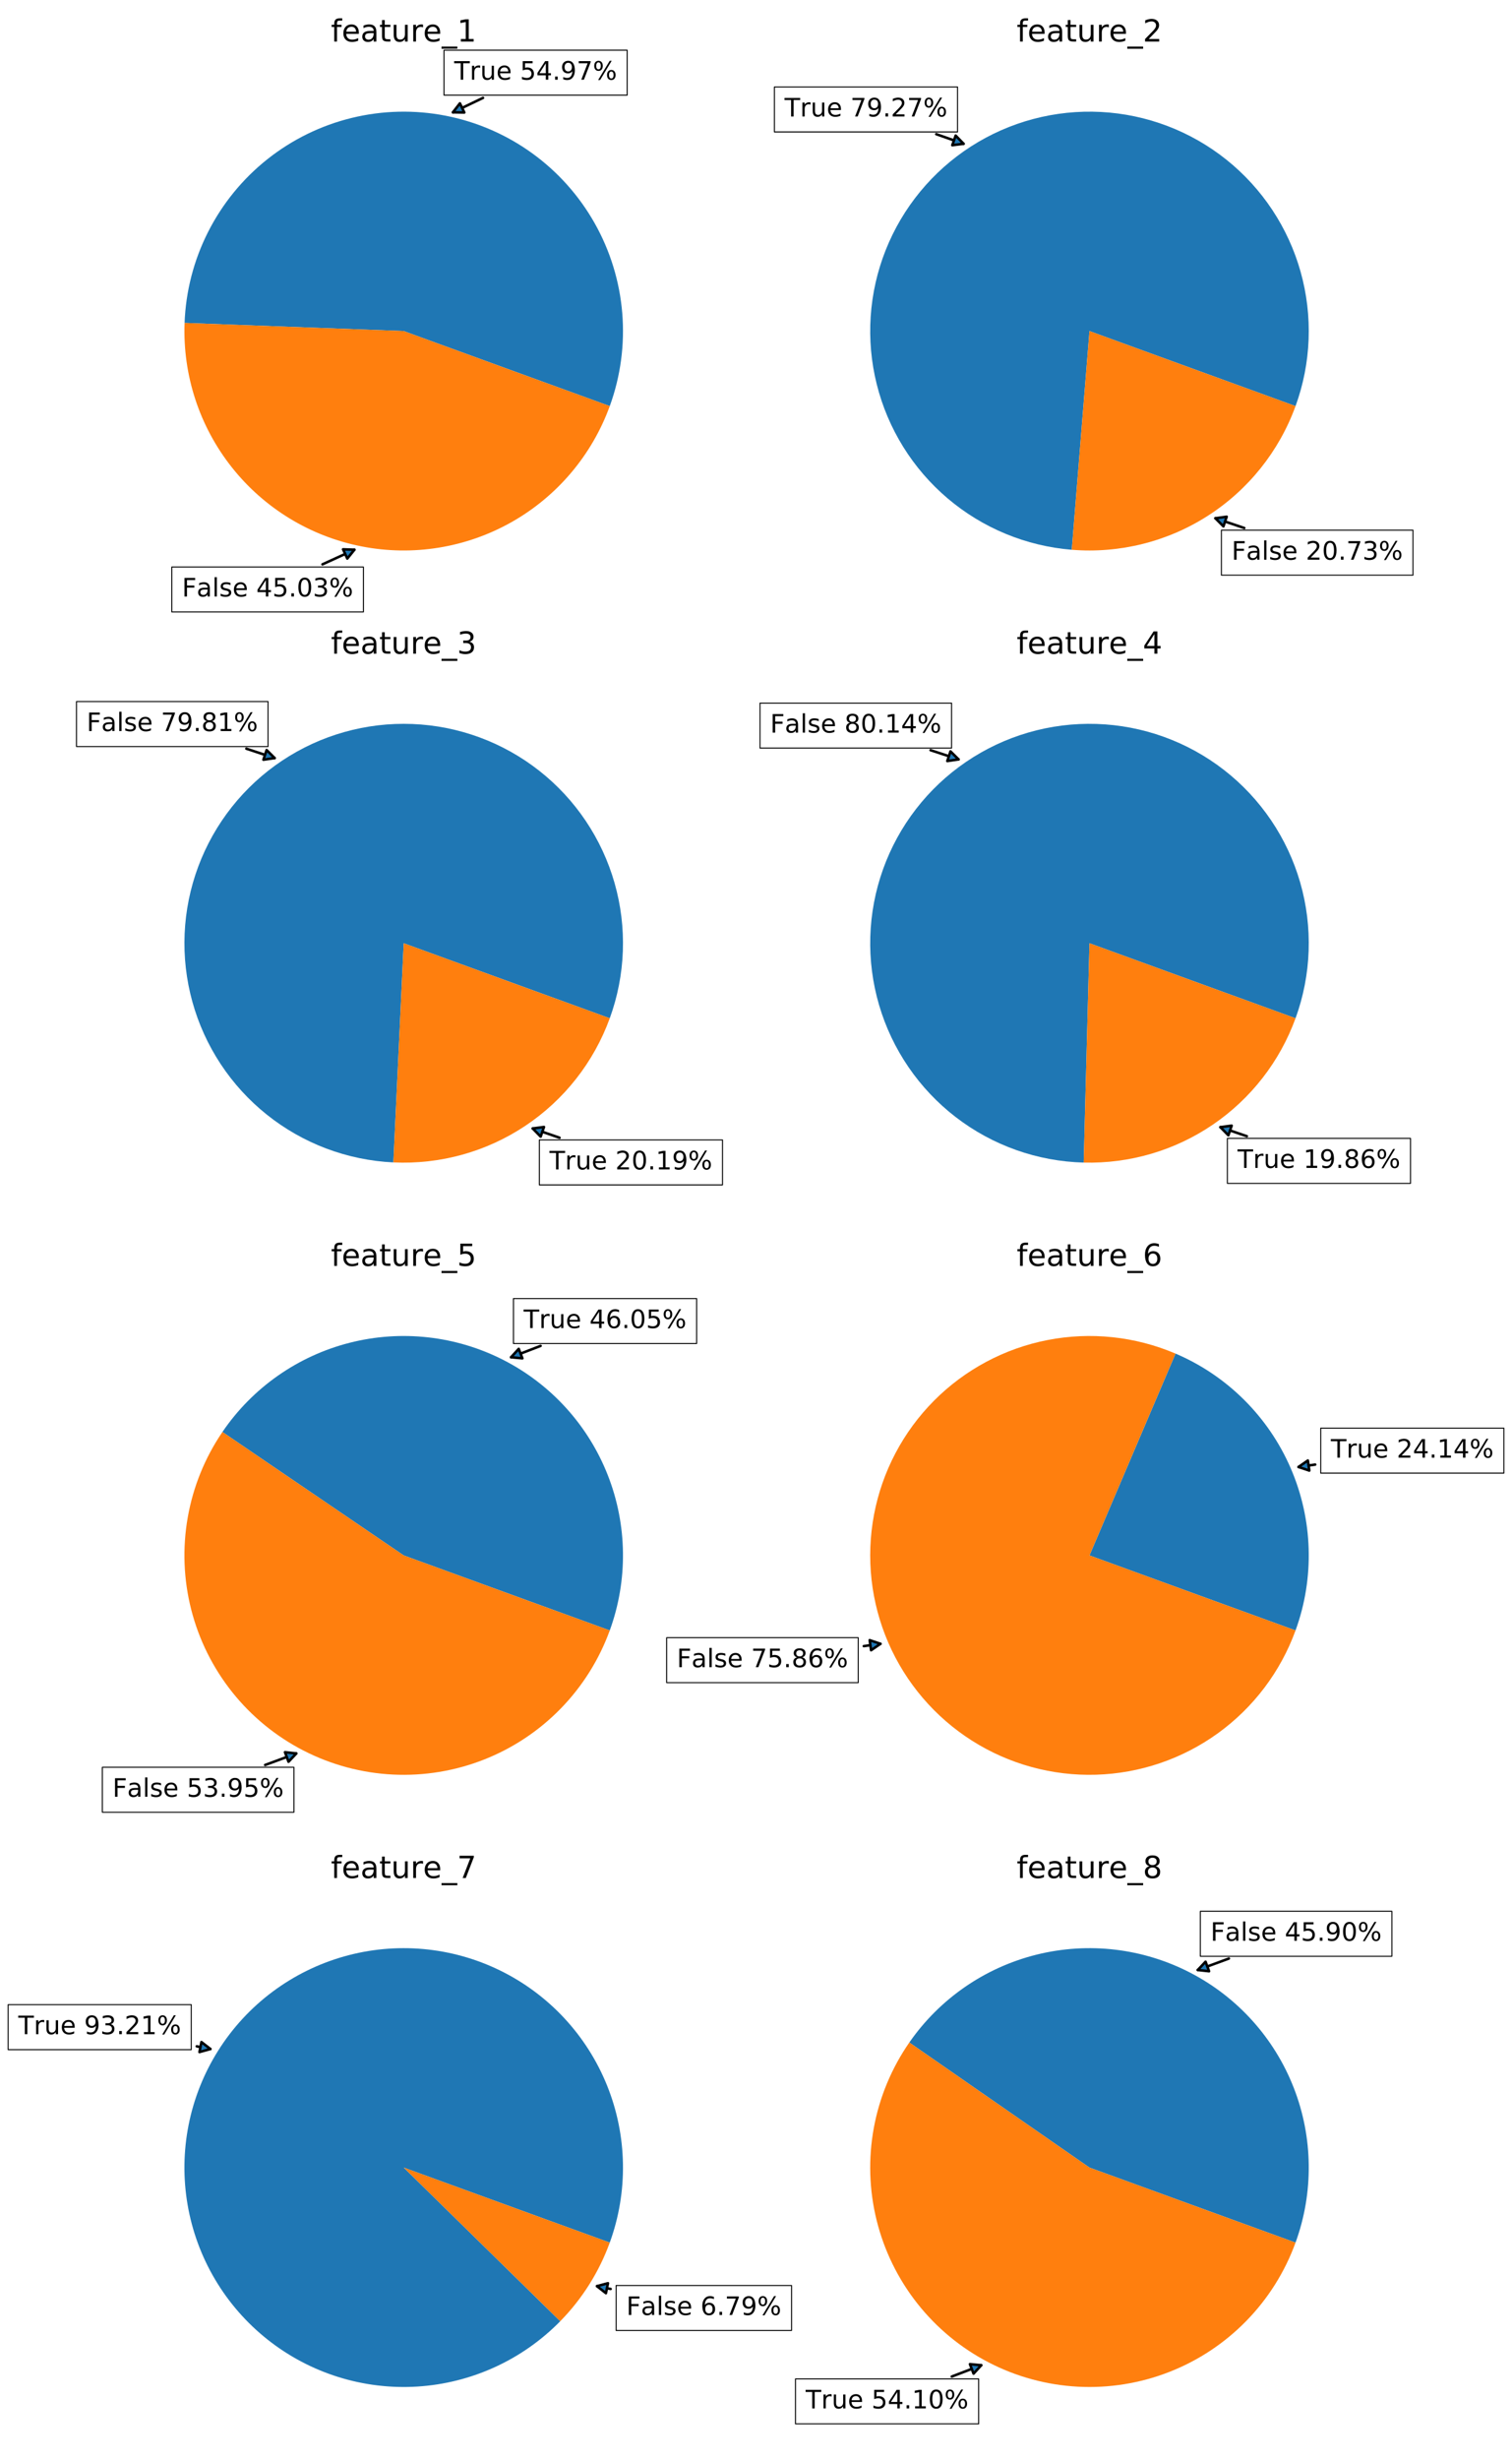 <?xml version="1.0" encoding="utf-8" standalone="no"?>
<!DOCTYPE svg PUBLIC "-//W3C//DTD SVG 1.1//EN"
  "http://www.w3.org/Graphics/SVG/1.1/DTD/svg11.dtd">
<!-- Created with matplotlib (https://matplotlib.org/) -->
<svg height="966.518pt" version="1.1" viewBox="0 0 594.374 966.518" width="594.374pt" xmlns="http://www.w3.org/2000/svg" xmlns:xlink="http://www.w3.org/1999/xlink">
 <defs>
  <style type="text/css">
*{stroke-linecap:butt;stroke-linejoin:round;white-space:pre;}
  </style>
 </defs>
 <g id="figure_1">
  <g id="patch_1">
   <path d="M 0 966.518 
L 594.374 966.518 
L 594.374 0 
L 0 0 
z
" style="fill:#ffffff;"/>
  </g>
  <g id="axes_1">
   <g id="patch_2">
    <path d="M 189.876 38.454 
Q 183.459 41.529 178.05 44.121 
" style="fill:none;stroke:#000000;stroke-linecap:round;"/>
    <path d="M 182.522 44.196 
L 178.05 44.121 
L 180.793 40.589 
L 182.522 44.196 
z
" style="fill:#1f77b4;stroke:#000000;stroke-linecap:round;"/>
   </g>
   <g id="text_1">
    <g id="patch_3">
     <path d="M 174.545 37.389 
L 246.54 37.389 
L 246.54 19.711 
L 174.545 19.711 
z
" style="fill:#ffffff;stroke:#000000;stroke-linejoin:miter;stroke-width:0.4;"/>
    </g>
    <!-- True 54.97% -->
    <defs>
     <path d="M -0.297 72.906 
L 61.375 72.906 
L 61.375 64.594 
L 35.5 64.594 
L 35.5 0 
L 25.594 0 
L 25.594 64.594 
L -0.297 64.594 
z
" id="DejaVuSans-84"/>
     <path d="M 41.109 46.297 
Q 39.594 47.172 37.812 47.578 
Q 36.031 48 33.891 48 
Q 26.266 48 22.188 43.047 
Q 18.109 38.094 18.109 28.812 
L 18.109 0 
L 9.078 0 
L 9.078 54.688 
L 18.109 54.688 
L 18.109 46.188 
Q 20.953 51.172 25.484 53.578 
Q 30.031 56 36.531 56 
Q 37.453 56 38.578 55.875 
Q 39.703 55.766 41.062 55.516 
z
" id="DejaVuSans-114"/>
     <path d="M 8.5 21.578 
L 8.5 54.688 
L 17.484 54.688 
L 17.484 21.922 
Q 17.484 14.156 20.5 10.266 
Q 23.531 6.391 29.594 6.391 
Q 36.859 6.391 41.078 11.031 
Q 45.312 15.672 45.312 23.688 
L 45.312 54.688 
L 54.297 54.688 
L 54.297 0 
L 45.312 0 
L 45.312 8.406 
Q 42.047 3.422 37.719 1 
Q 33.406 -1.422 27.688 -1.422 
Q 18.266 -1.422 13.375 4.438 
Q 8.5 10.297 8.5 21.578 
z
M 31.109 56 
z
" id="DejaVuSans-117"/>
     <path d="M 56.203 29.594 
L 56.203 25.203 
L 14.891 25.203 
Q 15.484 15.922 20.484 11.062 
Q 25.484 6.203 34.422 6.203 
Q 39.594 6.203 44.453 7.469 
Q 49.312 8.734 54.109 11.281 
L 54.109 2.781 
Q 49.266 0.734 44.188 -0.344 
Q 39.109 -1.422 33.891 -1.422 
Q 20.797 -1.422 13.156 6.188 
Q 5.516 13.812 5.516 26.812 
Q 5.516 40.234 12.766 48.109 
Q 20.016 56 32.328 56 
Q 43.359 56 49.781 48.891 
Q 56.203 41.797 56.203 29.594 
z
M 47.219 32.234 
Q 47.125 39.594 43.094 43.984 
Q 39.062 48.391 32.422 48.391 
Q 24.906 48.391 20.391 44.141 
Q 15.875 39.891 15.188 32.172 
z
" id="DejaVuSans-101"/>
     <path id="DejaVuSans-32"/>
     <path d="M 10.797 72.906 
L 49.516 72.906 
L 49.516 64.594 
L 19.828 64.594 
L 19.828 46.734 
Q 21.969 47.469 24.109 47.828 
Q 26.266 48.188 28.422 48.188 
Q 40.625 48.188 47.75 41.5 
Q 54.891 34.812 54.891 23.391 
Q 54.891 11.625 47.562 5.094 
Q 40.234 -1.422 26.906 -1.422 
Q 22.312 -1.422 17.547 -0.641 
Q 12.797 0.141 7.719 1.703 
L 7.719 11.625 
Q 12.109 9.234 16.797 8.062 
Q 21.484 6.891 26.703 6.891 
Q 35.156 6.891 40.078 11.328 
Q 45.016 15.766 45.016 23.391 
Q 45.016 31 40.078 35.438 
Q 35.156 39.891 26.703 39.891 
Q 22.75 39.891 18.812 39.016 
Q 14.891 38.141 10.797 36.281 
z
" id="DejaVuSans-53"/>
     <path d="M 37.797 64.312 
L 12.891 25.391 
L 37.797 25.391 
z
M 35.203 72.906 
L 47.609 72.906 
L 47.609 25.391 
L 58.016 25.391 
L 58.016 17.188 
L 47.609 17.188 
L 47.609 0 
L 37.797 0 
L 37.797 17.188 
L 4.891 17.188 
L 4.891 26.703 
z
" id="DejaVuSans-52"/>
     <path d="M 10.688 12.406 
L 21 12.406 
L 21 0 
L 10.688 0 
z
" id="DejaVuSans-46"/>
     <path d="M 10.984 1.516 
L 10.984 10.5 
Q 14.703 8.734 18.5 7.812 
Q 22.312 6.891 25.984 6.891 
Q 35.75 6.891 40.891 13.453 
Q 46.047 20.016 46.781 33.406 
Q 43.953 29.203 39.594 26.953 
Q 35.25 24.703 29.984 24.703 
Q 19.047 24.703 12.672 31.312 
Q 6.297 37.938 6.297 49.422 
Q 6.297 60.641 12.938 67.422 
Q 19.578 74.219 30.609 74.219 
Q 43.266 74.219 49.922 64.516 
Q 56.594 54.828 56.594 36.375 
Q 56.594 19.141 48.406 8.859 
Q 40.234 -1.422 26.422 -1.422 
Q 22.703 -1.422 18.891 -0.688 
Q 15.094 0.047 10.984 1.516 
z
M 30.609 32.422 
Q 37.25 32.422 41.125 36.953 
Q 45.016 41.5 45.016 49.422 
Q 45.016 57.281 41.125 61.844 
Q 37.25 66.406 30.609 66.406 
Q 23.969 66.406 20.094 61.844 
Q 16.219 57.281 16.219 49.422 
Q 16.219 41.5 20.094 36.953 
Q 23.969 32.422 30.609 32.422 
z
" id="DejaVuSans-57"/>
     <path d="M 8.203 72.906 
L 55.078 72.906 
L 55.078 68.703 
L 28.609 0 
L 18.312 0 
L 43.219 64.594 
L 8.203 64.594 
z
" id="DejaVuSans-55"/>
     <path d="M 72.703 32.078 
Q 68.453 32.078 66.031 28.469 
Q 63.625 24.859 63.625 18.406 
Q 63.625 12.062 66.031 8.422 
Q 68.453 4.781 72.703 4.781 
Q 76.859 4.781 79.266 8.422 
Q 81.688 12.062 81.688 18.406 
Q 81.688 24.812 79.266 28.438 
Q 76.859 32.078 72.703 32.078 
z
M 72.703 38.281 
Q 80.422 38.281 84.953 32.906 
Q 89.5 27.547 89.5 18.406 
Q 89.5 9.281 84.938 3.922 
Q 80.375 -1.422 72.703 -1.422 
Q 64.891 -1.422 60.344 3.922 
Q 55.812 9.281 55.812 18.406 
Q 55.812 27.594 60.375 32.938 
Q 64.938 38.281 72.703 38.281 
z
M 22.312 68.016 
Q 18.109 68.016 15.688 64.375 
Q 13.281 60.75 13.281 54.391 
Q 13.281 47.953 15.672 44.328 
Q 18.062 40.719 22.312 40.719 
Q 26.562 40.719 28.969 44.328 
Q 31.391 47.953 31.391 54.391 
Q 31.391 60.688 28.953 64.344 
Q 26.516 68.016 22.312 68.016 
z
M 66.406 74.219 
L 74.219 74.219 
L 28.609 -1.422 
L 20.797 -1.422 
z
M 22.312 74.219 
Q 30.031 74.219 34.609 68.875 
Q 39.203 63.531 39.203 54.391 
Q 39.203 45.172 34.641 39.844 
Q 30.078 34.516 22.312 34.516 
Q 14.547 34.516 10.031 39.859 
Q 5.516 45.219 5.516 54.391 
Q 5.516 63.484 10.047 68.844 
Q 14.594 74.219 22.312 74.219 
z
" id="DejaVuSans-37"/>
    </defs>
    <g transform="translate(178.545 31.309)scale(0.1 -0.1)">
     <use xlink:href="#DejaVuSans-84"/>
     <use x="60.865" xlink:href="#DejaVuSans-114"/>
     <use x="101.979" xlink:href="#DejaVuSans-117"/>
     <use x="165.357" xlink:href="#DejaVuSans-101"/>
     <use x="226.881" xlink:href="#DejaVuSans-32"/>
     <use x="258.668" xlink:href="#DejaVuSans-53"/>
     <use x="322.291" xlink:href="#DejaVuSans-52"/>
     <use x="385.914" xlink:href="#DejaVuSans-46"/>
     <use x="417.701" xlink:href="#DejaVuSans-57"/>
     <use x="481.324" xlink:href="#DejaVuSans-55"/>
     <use x="544.947" xlink:href="#DejaVuSans-37"/>
    </g>
   </g>
   <g id="patch_4">
    <path d="M 126.766 221.713 
Q 133.555 218.605 139.328 215.963 
" style="fill:none;stroke:#000000;stroke-linecap:round;"/>
    <path d="M 134.859 215.809 
L 139.328 215.963 
L 136.524 219.446 
L 134.859 215.809 
z
" style="fill:#1f77b4;stroke:#000000;stroke-linecap:round;"/>
   </g>
   <g id="text_2">
    <g id="patch_5">
     <path d="M 67.539 240.426 
L 142.853 240.426 
L 142.853 222.747 
L 67.539 222.747 
z
" style="fill:#ffffff;stroke:#000000;stroke-linejoin:miter;stroke-width:0.4;"/>
    </g>
    <!-- False 45.03% -->
    <defs>
     <path d="M 9.812 72.906 
L 51.703 72.906 
L 51.703 64.594 
L 19.672 64.594 
L 19.672 43.109 
L 48.578 43.109 
L 48.578 34.812 
L 19.672 34.812 
L 19.672 0 
L 9.812 0 
z
" id="DejaVuSans-70"/>
     <path d="M 34.281 27.484 
Q 23.391 27.484 19.188 25 
Q 14.984 22.516 14.984 16.5 
Q 14.984 11.719 18.141 8.906 
Q 21.297 6.109 26.703 6.109 
Q 34.188 6.109 38.703 11.406 
Q 43.219 16.703 43.219 25.484 
L 43.219 27.484 
z
M 52.203 31.203 
L 52.203 0 
L 43.219 0 
L 43.219 8.297 
Q 40.141 3.328 35.547 0.953 
Q 30.953 -1.422 24.312 -1.422 
Q 15.922 -1.422 10.953 3.297 
Q 6 8.016 6 15.922 
Q 6 25.141 12.172 29.828 
Q 18.359 34.516 30.609 34.516 
L 43.219 34.516 
L 43.219 35.406 
Q 43.219 41.609 39.141 45 
Q 35.062 48.391 27.688 48.391 
Q 23 48.391 18.547 47.266 
Q 14.109 46.141 10.016 43.891 
L 10.016 52.203 
Q 14.938 54.109 19.578 55.047 
Q 24.219 56 28.609 56 
Q 40.484 56 46.344 49.844 
Q 52.203 43.703 52.203 31.203 
z
" id="DejaVuSans-97"/>
     <path d="M 9.422 75.984 
L 18.406 75.984 
L 18.406 0 
L 9.422 0 
z
" id="DejaVuSans-108"/>
     <path d="M 44.281 53.078 
L 44.281 44.578 
Q 40.484 46.531 36.375 47.5 
Q 32.281 48.484 27.875 48.484 
Q 21.188 48.484 17.844 46.438 
Q 14.5 44.391 14.5 40.281 
Q 14.5 37.156 16.891 35.375 
Q 19.281 33.594 26.516 31.984 
L 29.594 31.297 
Q 39.156 29.25 43.188 25.516 
Q 47.219 21.781 47.219 15.094 
Q 47.219 7.469 41.188 3.016 
Q 35.156 -1.422 24.609 -1.422 
Q 20.219 -1.422 15.453 -0.562 
Q 10.688 0.297 5.422 2 
L 5.422 11.281 
Q 10.406 8.688 15.234 7.391 
Q 20.062 6.109 24.812 6.109 
Q 31.156 6.109 34.562 8.281 
Q 37.984 10.453 37.984 14.406 
Q 37.984 18.062 35.516 20.016 
Q 33.062 21.969 24.703 23.781 
L 21.578 24.516 
Q 13.234 26.266 9.516 29.906 
Q 5.812 33.547 5.812 39.891 
Q 5.812 47.609 11.281 51.797 
Q 16.75 56 26.812 56 
Q 31.781 56 36.172 55.266 
Q 40.578 54.547 44.281 53.078 
z
" id="DejaVuSans-115"/>
     <path d="M 31.781 66.406 
Q 24.172 66.406 20.328 58.906 
Q 16.5 51.422 16.5 36.375 
Q 16.5 21.391 20.328 13.891 
Q 24.172 6.391 31.781 6.391 
Q 39.453 6.391 43.281 13.891 
Q 47.125 21.391 47.125 36.375 
Q 47.125 51.422 43.281 58.906 
Q 39.453 66.406 31.781 66.406 
z
M 31.781 74.219 
Q 44.047 74.219 50.516 64.516 
Q 56.984 54.828 56.984 36.375 
Q 56.984 17.969 50.516 8.266 
Q 44.047 -1.422 31.781 -1.422 
Q 19.531 -1.422 13.062 8.266 
Q 6.594 17.969 6.594 36.375 
Q 6.594 54.828 13.062 64.516 
Q 19.531 74.219 31.781 74.219 
z
" id="DejaVuSans-48"/>
     <path d="M 40.578 39.312 
Q 47.656 37.797 51.625 33 
Q 55.609 28.219 55.609 21.188 
Q 55.609 10.406 48.188 4.484 
Q 40.766 -1.422 27.094 -1.422 
Q 22.516 -1.422 17.656 -0.516 
Q 12.797 0.391 7.625 2.203 
L 7.625 11.719 
Q 11.719 9.328 16.594 8.109 
Q 21.484 6.891 26.812 6.891 
Q 36.078 6.891 40.938 10.547 
Q 45.797 14.203 45.797 21.188 
Q 45.797 27.641 41.281 31.266 
Q 36.766 34.906 28.719 34.906 
L 20.219 34.906 
L 20.219 43.016 
L 29.109 43.016 
Q 36.375 43.016 40.234 45.922 
Q 44.094 48.828 44.094 54.297 
Q 44.094 59.906 40.109 62.906 
Q 36.141 65.922 28.719 65.922 
Q 24.656 65.922 20.016 65.031 
Q 15.375 64.156 9.812 62.312 
L 9.812 71.094 
Q 15.438 72.656 20.344 73.438 
Q 25.25 74.219 29.594 74.219 
Q 40.828 74.219 47.359 69.109 
Q 53.906 64.016 53.906 55.328 
Q 53.906 49.266 50.438 45.094 
Q 46.969 40.922 40.578 39.312 
z
" id="DejaVuSans-51"/>
    </defs>
    <g transform="translate(71.539 234.346)scale(0.1 -0.1)">
     <use xlink:href="#DejaVuSans-70"/>
     <use x="57.379" xlink:href="#DejaVuSans-97"/>
     <use x="118.658" xlink:href="#DejaVuSans-108"/>
     <use x="146.441" xlink:href="#DejaVuSans-115"/>
     <use x="198.541" xlink:href="#DejaVuSans-101"/>
     <use x="260.064" xlink:href="#DejaVuSans-32"/>
     <use x="291.852" xlink:href="#DejaVuSans-52"/>
     <use x="355.475" xlink:href="#DejaVuSans-53"/>
     <use x="419.098" xlink:href="#DejaVuSans-46"/>
     <use x="450.885" xlink:href="#DejaVuSans-48"/>
     <use x="514.508" xlink:href="#DejaVuSans-51"/>
     <use x="578.131" xlink:href="#DejaVuSans-37"/>
    </g>
   </g>
   <g id="patch_6">
    <path d="M 239.7 159.55 
C 243.959 147.849 245.632 135.363 244.604 122.953 
C 243.577 110.543 239.872 98.502 233.746 87.661 
C 227.62 76.82 219.217 67.434 209.117 60.151 
C 199.017 52.868 187.458 47.859 175.237 45.47 
C 163.016 43.08 150.421 43.368 138.322 46.311 
C 126.223 49.255 114.904 54.785 105.146 62.521 
C 95.389 70.257 87.422 80.017 81.797 91.126 
C 76.171 102.235 73.019 114.432 72.558 126.875 
L 158.699 130.068 
L 239.7 159.55 
z
" style="fill:#1f77b4;"/>
   </g>
   <g id="patch_7">
    <path d="M 72.558 126.875 
C 71.797 147.397 78.394 167.529 91.152 183.621 
C 103.909 199.712 122.007 210.727 142.16 214.667 
C 162.314 218.607 183.227 215.218 201.105 205.115 
C 218.984 195.013 232.677 178.847 239.7 159.55 
L 158.699 130.068 
L 72.558 126.875 
z
" style="fill:#ff7f0e;"/>
   </g>
   <g id="matplotlib.axis_1"/>
   <g id="matplotlib.axis_2"/>
   <g id="text_3">
    <!-- feature_1 -->
    <defs>
     <path d="M 37.109 75.984 
L 37.109 68.5 
L 28.516 68.5 
Q 23.688 68.5 21.797 66.547 
Q 19.922 64.594 19.922 59.516 
L 19.922 54.688 
L 34.719 54.688 
L 34.719 47.703 
L 19.922 47.703 
L 19.922 0 
L 10.891 0 
L 10.891 47.703 
L 2.297 47.703 
L 2.297 54.688 
L 10.891 54.688 
L 10.891 58.5 
Q 10.891 67.625 15.141 71.797 
Q 19.391 75.984 28.609 75.984 
z
" id="DejaVuSans-102"/>
     <path d="M 18.312 70.219 
L 18.312 54.688 
L 36.812 54.688 
L 36.812 47.703 
L 18.312 47.703 
L 18.312 18.016 
Q 18.312 11.328 20.141 9.422 
Q 21.969 7.516 27.594 7.516 
L 36.812 7.516 
L 36.812 0 
L 27.594 0 
Q 17.188 0 13.234 3.875 
Q 9.281 7.766 9.281 18.016 
L 9.281 47.703 
L 2.688 47.703 
L 2.688 54.688 
L 9.281 54.688 
L 9.281 70.219 
z
" id="DejaVuSans-116"/>
     <path d="M 50.984 -16.609 
L 50.984 -23.578 
L -0.984 -23.578 
L -0.984 -16.609 
z
" id="DejaVuSans-95"/>
     <path d="M 12.406 8.297 
L 28.516 8.297 
L 28.516 63.922 
L 10.984 60.406 
L 10.984 69.391 
L 28.422 72.906 
L 38.281 72.906 
L 38.281 8.297 
L 54.391 8.297 
L 54.391 0 
L 12.406 0 
z
" id="DejaVuSans-49"/>
    </defs>
    <g transform="translate(130.089 16.318)scale(0.12 -0.12)">
     <use xlink:href="#DejaVuSans-102"/>
     <use x="35.205" xlink:href="#DejaVuSans-101"/>
     <use x="96.729" xlink:href="#DejaVuSans-97"/>
     <use x="158.008" xlink:href="#DejaVuSans-116"/>
     <use x="197.217" xlink:href="#DejaVuSans-117"/>
     <use x="260.596" xlink:href="#DejaVuSans-114"/>
     <use x="301.678" xlink:href="#DejaVuSans-101"/>
     <use x="363.201" xlink:href="#DejaVuSans-95"/>
     <use x="413.201" xlink:href="#DejaVuSans-49"/>
    </g>
   </g>
  </g>
  <g id="axes_2">
   <g id="patch_8">
    <path d="M 368.048 52.71 
Q 373.946 54.782 378.789 56.484 
" style="fill:none;stroke:#000000;stroke-linecap:round;"/>
    <path d="M 375.678 53.271 
L 378.789 56.484 
L 374.352 57.045 
L 375.678 53.271 
z
" style="fill:#1f77b4;stroke:#000000;stroke-linecap:round;"/>
   </g>
   <g id="text_4">
    <g id="patch_9">
     <path d="M 304.427 51.846 
L 376.422 51.846 
L 376.422 34.168 
L 304.427 34.168 
z
" style="fill:#ffffff;stroke:#000000;stroke-linejoin:miter;stroke-width:0.4;"/>
    </g>
    <!-- True 79.27% -->
    <defs>
     <path d="M 19.188 8.297 
L 53.609 8.297 
L 53.609 0 
L 7.328 0 
L 7.328 8.297 
Q 12.938 14.109 22.625 23.891 
Q 32.328 33.688 34.812 36.531 
Q 39.547 41.844 41.422 45.531 
Q 43.312 49.219 43.312 52.781 
Q 43.312 58.594 39.234 62.25 
Q 35.156 65.922 28.609 65.922 
Q 23.969 65.922 18.812 64.312 
Q 13.672 62.703 7.812 59.422 
L 7.812 69.391 
Q 13.766 71.781 18.938 73 
Q 24.125 74.219 28.422 74.219 
Q 39.75 74.219 46.484 68.547 
Q 53.219 62.891 53.219 53.422 
Q 53.219 48.922 51.531 44.891 
Q 49.859 40.875 45.406 35.406 
Q 44.188 33.984 37.641 27.219 
Q 31.109 20.453 19.188 8.297 
z
" id="DejaVuSans-50"/>
    </defs>
    <g transform="translate(308.427 45.766)scale(0.1 -0.1)">
     <use xlink:href="#DejaVuSans-84"/>
     <use x="60.865" xlink:href="#DejaVuSans-114"/>
     <use x="101.979" xlink:href="#DejaVuSans-117"/>
     <use x="165.357" xlink:href="#DejaVuSans-101"/>
     <use x="226.881" xlink:href="#DejaVuSans-32"/>
     <use x="258.668" xlink:href="#DejaVuSans-55"/>
     <use x="322.291" xlink:href="#DejaVuSans-57"/>
     <use x="385.914" xlink:href="#DejaVuSans-46"/>
     <use x="417.701" xlink:href="#DejaVuSans-50"/>
     <use x="481.324" xlink:href="#DejaVuSans-55"/>
     <use x="544.947" xlink:href="#DejaVuSans-37"/>
    </g>
   </g>
   <g id="patch_10">
    <path d="M 489.134 207.45 
Q 482.93 205.355 477.785 203.617 
" style="fill:none;stroke:#000000;stroke-linecap:round;"/>
    <path d="M 480.935 206.792 
L 477.785 203.617 
L 482.215 203.002 
L 480.935 206.792 
z
" style="fill:#1f77b4;stroke:#000000;stroke-linecap:round;"/>
   </g>
   <g id="text_5">
    <g id="patch_11">
     <path d="M 480.139 225.968 
L 555.453 225.968 
L 555.453 208.29 
L 480.139 208.29 
z
" style="fill:#ffffff;stroke:#000000;stroke-linejoin:miter;stroke-width:0.4;"/>
    </g>
    <!-- False 20.73% -->
    <g transform="translate(484.139 219.889)scale(0.1 -0.1)">
     <use xlink:href="#DejaVuSans-70"/>
     <use x="57.379" xlink:href="#DejaVuSans-97"/>
     <use x="118.658" xlink:href="#DejaVuSans-108"/>
     <use x="146.441" xlink:href="#DejaVuSans-115"/>
     <use x="198.541" xlink:href="#DejaVuSans-101"/>
     <use x="260.064" xlink:href="#DejaVuSans-32"/>
     <use x="291.852" xlink:href="#DejaVuSans-50"/>
     <use x="355.475" xlink:href="#DejaVuSans-48"/>
     <use x="419.098" xlink:href="#DejaVuSans-46"/>
     <use x="450.885" xlink:href="#DejaVuSans-55"/>
     <use x="514.508" xlink:href="#DejaVuSans-51"/>
     <use x="578.131" xlink:href="#DejaVuSans-37"/>
    </g>
   </g>
   <g id="patch_12">
    <path d="M 509.282 159.55 
C 512.347 151.128 514.08 142.28 514.419 133.324 
C 514.757 124.368 513.697 115.414 511.276 106.784 
C 508.855 98.155 505.103 89.956 500.156 82.483 
C 495.208 75.01 489.126 68.354 482.127 62.755 
C 475.128 57.157 467.299 52.684 458.922 49.498 
C 450.545 46.312 441.722 44.452 432.772 43.985 
C 423.822 43.518 414.853 44.45 406.19 46.747 
C 397.527 49.043 389.275 52.677 381.732 57.517 
C 374.188 62.357 367.446 68.344 361.747 75.261 
C 356.049 82.179 351.464 89.943 348.158 98.273 
C 344.853 106.604 342.866 115.399 342.271 124.342 
C 341.675 133.284 342.478 142.265 344.651 150.96 
C 346.823 159.656 350.338 167.959 355.069 175.571 
C 359.8 183.183 365.689 190.011 372.524 195.808 
C 379.359 201.605 387.057 206.301 395.339 209.726 
C 403.621 213.151 412.387 215.263 421.32 215.987 
L 428.28 130.068 
L 509.282 159.55 
z
" style="fill:#1f77b4;"/>
   </g>
   <g id="patch_13">
    <path d="M 421.32 215.987 
C 440.136 217.511 458.941 212.813 474.829 202.619 
C 490.717 192.425 502.826 177.289 509.282 159.55 
L 428.28 130.068 
L 421.32 215.987 
z
" style="fill:#ff7f0e;"/>
   </g>
   <g id="matplotlib.axis_3"/>
   <g id="matplotlib.axis_4"/>
   <g id="text_6">
    <!-- feature_2 -->
    <g transform="translate(399.671 16.318)scale(0.12 -0.12)">
     <use xlink:href="#DejaVuSans-102"/>
     <use x="35.205" xlink:href="#DejaVuSans-101"/>
     <use x="96.729" xlink:href="#DejaVuSans-97"/>
     <use x="158.008" xlink:href="#DejaVuSans-116"/>
     <use x="197.217" xlink:href="#DejaVuSans-117"/>
     <use x="260.596" xlink:href="#DejaVuSans-114"/>
     <use x="301.678" xlink:href="#DejaVuSans-101"/>
     <use x="363.201" xlink:href="#DejaVuSans-95"/>
     <use x="413.201" xlink:href="#DejaVuSans-50"/>
    </g>
   </g>
  </g>
  <g id="axes_3">
   <g id="patch_14">
    <path d="M 96.839 294.132 
Q 102.938 296.157 107.976 297.83 
" style="fill:none;stroke:#000000;stroke-linecap:round;"/>
    <path d="M 104.81 294.672 
L 107.976 297.83 
L 103.549 298.468 
L 104.81 294.672 
z
" style="fill:#1f77b4;stroke:#000000;stroke-linecap:round;"/>
   </g>
   <g id="text_7">
    <g id="patch_15">
     <path d="M 30.066 293.3 
L 105.38 293.3 
L 105.38 275.622 
L 30.066 275.622 
z
" style="fill:#ffffff;stroke:#000000;stroke-linejoin:miter;stroke-width:0.4;"/>
    </g>
    <!-- False 79.81% -->
    <defs>
     <path d="M 31.781 34.625 
Q 24.75 34.625 20.719 30.859 
Q 16.703 27.094 16.703 20.516 
Q 16.703 13.922 20.719 10.156 
Q 24.75 6.391 31.781 6.391 
Q 38.812 6.391 42.859 10.172 
Q 46.922 13.969 46.922 20.516 
Q 46.922 27.094 42.891 30.859 
Q 38.875 34.625 31.781 34.625 
z
M 21.922 38.812 
Q 15.578 40.375 12.031 44.719 
Q 8.5 49.078 8.5 55.328 
Q 8.5 64.062 14.719 69.141 
Q 20.953 74.219 31.781 74.219 
Q 42.672 74.219 48.875 69.141 
Q 55.078 64.062 55.078 55.328 
Q 55.078 49.078 51.531 44.719 
Q 48 40.375 41.703 38.812 
Q 48.828 37.156 52.797 32.312 
Q 56.781 27.484 56.781 20.516 
Q 56.781 9.906 50.312 4.234 
Q 43.844 -1.422 31.781 -1.422 
Q 19.734 -1.422 13.25 4.234 
Q 6.781 9.906 6.781 20.516 
Q 6.781 27.484 10.781 32.312 
Q 14.797 37.156 21.922 38.812 
z
M 18.312 54.391 
Q 18.312 48.734 21.844 45.562 
Q 25.391 42.391 31.781 42.391 
Q 38.141 42.391 41.719 45.562 
Q 45.312 48.734 45.312 54.391 
Q 45.312 60.062 41.719 63.234 
Q 38.141 66.406 31.781 66.406 
Q 25.391 66.406 21.844 63.234 
Q 18.312 60.062 18.312 54.391 
z
" id="DejaVuSans-56"/>
    </defs>
    <g transform="translate(34.066 287.221)scale(0.1 -0.1)">
     <use xlink:href="#DejaVuSans-70"/>
     <use x="57.379" xlink:href="#DejaVuSans-97"/>
     <use x="118.658" xlink:href="#DejaVuSans-108"/>
     <use x="146.441" xlink:href="#DejaVuSans-115"/>
     <use x="198.541" xlink:href="#DejaVuSans-101"/>
     <use x="260.064" xlink:href="#DejaVuSans-32"/>
     <use x="291.852" xlink:href="#DejaVuSans-55"/>
     <use x="355.475" xlink:href="#DejaVuSans-57"/>
     <use x="419.098" xlink:href="#DejaVuSans-46"/>
     <use x="450.885" xlink:href="#DejaVuSans-56"/>
     <use x="514.508" xlink:href="#DejaVuSans-49"/>
     <use x="578.131" xlink:href="#DejaVuSans-37"/>
    </g>
   </g>
   <g id="patch_16">
    <path d="M 219.957 446.984 
Q 214.154 444.98 209.409 443.341 
" style="fill:none;stroke:#000000;stroke-linecap:round;"/>
    <path d="M 212.537 446.537 
L 209.409 443.341 
L 213.842 442.756 
L 212.537 446.537 
z
" style="fill:#1f77b4;stroke:#000000;stroke-linecap:round;"/>
   </g>
   <g id="text_8">
    <g id="patch_17">
     <path d="M 212.018 465.514 
L 284.013 465.514 
L 284.013 447.836 
L 212.018 447.836 
z
" style="fill:#ffffff;stroke:#000000;stroke-linejoin:miter;stroke-width:0.4;"/>
    </g>
    <!-- True 20.19% -->
    <g transform="translate(216.018 459.434)scale(0.1 -0.1)">
     <use xlink:href="#DejaVuSans-84"/>
     <use x="60.865" xlink:href="#DejaVuSans-114"/>
     <use x="101.979" xlink:href="#DejaVuSans-117"/>
     <use x="165.357" xlink:href="#DejaVuSans-101"/>
     <use x="226.881" xlink:href="#DejaVuSans-32"/>
     <use x="258.668" xlink:href="#DejaVuSans-50"/>
     <use x="322.291" xlink:href="#DejaVuSans-48"/>
     <use x="385.914" xlink:href="#DejaVuSans-46"/>
     <use x="417.701" xlink:href="#DejaVuSans-49"/>
     <use x="481.324" xlink:href="#DejaVuSans-57"/>
     <use x="544.947" xlink:href="#DejaVuSans-37"/>
    </g>
   </g>
   <g id="patch_18">
    <path d="M 239.7 400.05 
C 242.786 391.571 244.522 382.66 244.844 373.642 
C 245.166 364.625 244.069 355.612 241.596 346.935 
C 239.122 338.257 235.3 330.021 230.272 322.529 
C 225.243 315.037 219.069 308.381 211.975 302.804 
C 204.882 297.227 196.957 292.798 188.489 289.68 
C 180.022 286.561 171.117 284.791 162.101 284.435 
C 153.085 284.079 144.068 285.141 135.381 287.582 
C 126.694 290.023 118.444 293.812 110.933 298.812 
C 103.422 303.813 96.742 309.961 91.138 317.033 
C 85.534 324.106 81.075 332.014 77.924 340.469 
C 74.773 348.925 72.97 357.823 72.579 366.838 
C 72.189 375.852 73.216 384.873 75.624 393.569 
C 78.032 402.265 81.79 410.53 86.761 418.06 
C 91.733 425.59 97.856 432.294 104.907 437.924 
C 111.958 443.555 119.849 448.044 128.292 451.227 
C 136.736 454.41 145.627 456.248 154.64 456.673 
L 158.699 370.568 
L 239.7 400.05 
z
" style="fill:#1f77b4;"/>
   </g>
   <g id="patch_19">
    <path d="M 154.64 456.673 
C 173 457.538 191.164 452.509 206.464 442.324 
C 221.765 432.139 233.414 417.322 239.7 400.05 
L 158.699 370.568 
L 154.64 456.673 
z
" style="fill:#ff7f0e;"/>
   </g>
   <g id="matplotlib.axis_5"/>
   <g id="matplotlib.axis_6"/>
   <g id="text_9">
    <!-- feature_3 -->
    <g transform="translate(130.089 256.818)scale(0.12 -0.12)">
     <use xlink:href="#DejaVuSans-102"/>
     <use x="35.205" xlink:href="#DejaVuSans-101"/>
     <use x="96.729" xlink:href="#DejaVuSans-97"/>
     <use x="158.008" xlink:href="#DejaVuSans-116"/>
     <use x="197.217" xlink:href="#DejaVuSans-117"/>
     <use x="260.596" xlink:href="#DejaVuSans-114"/>
     <use x="301.678" xlink:href="#DejaVuSans-101"/>
     <use x="363.201" xlink:href="#DejaVuSans-95"/>
     <use x="413.201" xlink:href="#DejaVuSans-51"/>
    </g>
   </g>
  </g>
  <g id="axes_4">
   <g id="patch_20">
    <path d="M 365.814 294.724 
Q 371.844 296.706 376.812 298.339 
" style="fill:none;stroke:#000000;stroke-linecap:round;"/>
    <path d="M 373.637 295.19 
L 376.812 298.339 
L 372.388 298.99 
L 373.637 295.19 
z
" style="fill:#1f77b4;stroke:#000000;stroke-linecap:round;"/>
   </g>
   <g id="text_10">
    <g id="patch_21">
     <path d="M 298.757 293.9 
L 374.071 293.9 
L 374.071 276.222 
L 298.757 276.222 
z
" style="fill:#ffffff;stroke:#000000;stroke-linejoin:miter;stroke-width:0.4;"/>
    </g>
    <!-- False 80.14% -->
    <g transform="translate(302.757 287.82)scale(0.1 -0.1)">
     <use xlink:href="#DejaVuSans-70"/>
     <use x="57.379" xlink:href="#DejaVuSans-97"/>
     <use x="118.658" xlink:href="#DejaVuSans-108"/>
     <use x="146.441" xlink:href="#DejaVuSans-115"/>
     <use x="198.541" xlink:href="#DejaVuSans-101"/>
     <use x="260.064" xlink:href="#DejaVuSans-32"/>
     <use x="291.852" xlink:href="#DejaVuSans-56"/>
     <use x="355.475" xlink:href="#DejaVuSans-48"/>
     <use x="419.098" xlink:href="#DejaVuSans-46"/>
     <use x="450.885" xlink:href="#DejaVuSans-49"/>
     <use x="514.508" xlink:href="#DejaVuSans-52"/>
     <use x="578.131" xlink:href="#DejaVuSans-37"/>
    </g>
   </g>
   <g id="patch_22">
    <path d="M 490.146 446.389 
Q 484.414 444.43 479.741 442.833 
" style="fill:none;stroke:#000000;stroke-linecap:round;"/>
    <path d="M 482.879 446.019 
L 479.741 442.833 
L 484.173 442.234 
L 482.879 446.019 
z
" style="fill:#1f77b4;stroke:#000000;stroke-linecap:round;"/>
   </g>
   <g id="text_11">
    <g id="patch_23">
     <path d="M 482.49 464.914 
L 554.485 464.914 
L 554.485 447.236 
L 482.49 447.236 
z
" style="fill:#ffffff;stroke:#000000;stroke-linejoin:miter;stroke-width:0.4;"/>
    </g>
    <!-- True 19.86% -->
    <defs>
     <path d="M 33.016 40.375 
Q 26.375 40.375 22.484 35.828 
Q 18.609 31.297 18.609 23.391 
Q 18.609 15.531 22.484 10.953 
Q 26.375 6.391 33.016 6.391 
Q 39.656 6.391 43.531 10.953 
Q 47.406 15.531 47.406 23.391 
Q 47.406 31.297 43.531 35.828 
Q 39.656 40.375 33.016 40.375 
z
M 52.594 71.297 
L 52.594 62.312 
Q 48.875 64.062 45.094 64.984 
Q 41.312 65.922 37.594 65.922 
Q 27.828 65.922 22.672 59.328 
Q 17.531 52.734 16.797 39.406 
Q 19.672 43.656 24.016 45.922 
Q 28.375 48.188 33.594 48.188 
Q 44.578 48.188 50.953 41.516 
Q 57.328 34.859 57.328 23.391 
Q 57.328 12.156 50.688 5.359 
Q 44.047 -1.422 33.016 -1.422 
Q 20.359 -1.422 13.672 8.266 
Q 6.984 17.969 6.984 36.375 
Q 6.984 53.656 15.188 63.938 
Q 23.391 74.219 37.203 74.219 
Q 40.922 74.219 44.703 73.484 
Q 48.484 72.75 52.594 71.297 
z
" id="DejaVuSans-54"/>
    </defs>
    <g transform="translate(486.49 458.835)scale(0.1 -0.1)">
     <use xlink:href="#DejaVuSans-84"/>
     <use x="60.865" xlink:href="#DejaVuSans-114"/>
     <use x="101.979" xlink:href="#DejaVuSans-117"/>
     <use x="165.357" xlink:href="#DejaVuSans-101"/>
     <use x="226.881" xlink:href="#DejaVuSans-32"/>
     <use x="258.668" xlink:href="#DejaVuSans-49"/>
     <use x="322.291" xlink:href="#DejaVuSans-57"/>
     <use x="385.914" xlink:href="#DejaVuSans-46"/>
     <use x="417.701" xlink:href="#DejaVuSans-56"/>
     <use x="481.324" xlink:href="#DejaVuSans-54"/>
     <use x="544.947" xlink:href="#DejaVuSans-37"/>
    </g>
   </g>
   <g id="patch_24">
    <path d="M 509.282 400.05 
C 512.381 391.536 514.118 382.586 514.43 373.53 
C 514.741 364.475 513.623 355.427 511.116 346.72 
C 508.609 338.012 504.745 329.755 499.666 322.251 
C 494.587 314.747 488.357 308.091 481.205 302.528 
C 474.053 296.965 466.068 292.564 457.546 289.488 
C 449.023 286.412 440.068 284.699 431.012 284.411 
C 421.956 284.124 412.911 285.267 404.21 287.797 
C 395.51 290.327 387.263 294.213 379.773 299.312 
C 372.283 304.411 365.643 310.659 360.099 317.826 
C 354.555 324.993 350.176 332.989 347.122 341.52 
C 344.069 350.051 342.38 359.01 342.117 368.067 
C 341.854 377.124 343.021 386.166 345.574 394.86 
C 348.127 403.553 352.036 411.79 357.155 419.267 
C 362.273 426.743 368.539 433.366 375.721 438.89 
C 382.902 444.415 390.911 448.773 399.45 451.804 
C 407.989 454.834 416.952 456.5 426.01 456.738 
L 428.28 370.568 
L 509.282 400.05 
z
" style="fill:#1f77b4;"/>
   </g>
   <g id="patch_25">
    <path d="M 426.01 456.738 
C 444.078 457.214 461.847 451.996 476.788 441.824 
C 491.73 431.653 503.1 417.035 509.282 400.05 
L 428.28 370.568 
L 426.01 456.738 
z
" style="fill:#ff7f0e;"/>
   </g>
   <g id="matplotlib.axis_7"/>
   <g id="matplotlib.axis_8"/>
   <g id="text_12">
    <!-- feature_4 -->
    <g transform="translate(399.671 256.818)scale(0.12 -0.12)">
     <use xlink:href="#DejaVuSans-102"/>
     <use x="35.205" xlink:href="#DejaVuSans-101"/>
     <use x="96.729" xlink:href="#DejaVuSans-97"/>
     <use x="158.008" xlink:href="#DejaVuSans-116"/>
     <use x="197.217" xlink:href="#DejaVuSans-117"/>
     <use x="260.596" xlink:href="#DejaVuSans-114"/>
     <use x="301.678" xlink:href="#DejaVuSans-101"/>
     <use x="363.201" xlink:href="#DejaVuSans-95"/>
     <use x="413.201" xlink:href="#DejaVuSans-52"/>
    </g>
   </g>
  </g>
  <g id="axes_5">
   <g id="patch_26">
    <path d="M 212.501 528.757 
Q 206.179 531.191 200.9 533.223 
" style="fill:none;stroke:#000000;stroke-linecap:round;"/>
    <path d="M 205.352 533.652 
L 200.9 533.223 
L 203.915 529.92 
L 205.352 533.652 
z
" style="fill:#1f77b4;stroke:#000000;stroke-linecap:round;"/>
   </g>
   <g id="text_13">
    <g id="patch_27">
     <path d="M 201.848 527.838 
L 273.844 527.838 
L 273.844 510.16 
L 201.848 510.16 
z
" style="fill:#ffffff;stroke:#000000;stroke-linejoin:miter;stroke-width:0.4;"/>
    </g>
    <!-- True 46.05% -->
    <g transform="translate(205.848 521.758)scale(0.1 -0.1)">
     <use xlink:href="#DejaVuSans-84"/>
     <use x="60.865" xlink:href="#DejaVuSans-114"/>
     <use x="101.979" xlink:href="#DejaVuSans-117"/>
     <use x="165.357" xlink:href="#DejaVuSans-101"/>
     <use x="226.881" xlink:href="#DejaVuSans-32"/>
     <use x="258.668" xlink:href="#DejaVuSans-52"/>
     <use x="322.291" xlink:href="#DejaVuSans-54"/>
     <use x="385.914" xlink:href="#DejaVuSans-46"/>
     <use x="417.701" xlink:href="#DejaVuSans-48"/>
     <use x="481.324" xlink:href="#DejaVuSans-53"/>
     <use x="544.947" xlink:href="#DejaVuSans-37"/>
    </g>
   </g>
   <g id="patch_28">
    <path d="M 104.225 693.404 
Q 110.877 690.946 116.479 688.875 
" style="fill:none;stroke:#000000;stroke-linecap:round;"/>
    <path d="M 112.034 688.386 
L 116.479 688.875 
L 113.421 692.137 
L 112.034 688.386 
z
" style="fill:#1f77b4;stroke:#000000;stroke-linecap:round;"/>
   </g>
   <g id="text_14">
    <g id="patch_29">
     <path d="M 40.235 711.976 
L 115.549 711.976 
L 115.549 694.298 
L 40.235 694.298 
z
" style="fill:#ffffff;stroke:#000000;stroke-linejoin:miter;stroke-width:0.4;"/>
    </g>
    <!-- False 53.95% -->
    <g transform="translate(44.235 705.897)scale(0.1 -0.1)">
     <use xlink:href="#DejaVuSans-70"/>
     <use x="57.379" xlink:href="#DejaVuSans-97"/>
     <use x="118.658" xlink:href="#DejaVuSans-108"/>
     <use x="146.441" xlink:href="#DejaVuSans-115"/>
     <use x="198.541" xlink:href="#DejaVuSans-101"/>
     <use x="260.064" xlink:href="#DejaVuSans-32"/>
     <use x="291.852" xlink:href="#DejaVuSans-53"/>
     <use x="355.475" xlink:href="#DejaVuSans-51"/>
     <use x="419.098" xlink:href="#DejaVuSans-46"/>
     <use x="450.885" xlink:href="#DejaVuSans-57"/>
     <use x="514.508" xlink:href="#DejaVuSans-53"/>
     <use x="578.131" xlink:href="#DejaVuSans-37"/>
    </g>
   </g>
   <g id="patch_30">
    <path d="M 239.7 640.55 
C 246.885 620.811 246.612 599.11 238.933 579.558 
C 231.254 560.006 216.687 543.919 197.99 534.344 
C 179.293 524.769 157.726 522.351 137.373 527.548 
C 117.02 532.745 99.252 545.206 87.434 562.573 
L 158.699 611.068 
L 239.7 640.55 
z
" style="fill:#1f77b4;"/>
   </g>
   <g id="patch_31">
    <path d="M 87.434 562.573 
C 80.558 572.677 75.91 584.128 73.797 596.165 
C 71.684 608.203 72.155 620.553 75.178 632.394 
C 78.202 644.235 83.709 655.299 91.335 664.85 
C 98.96 674.401 108.529 682.222 119.407 687.792 
C 130.285 693.363 142.224 696.557 154.431 697.162 
C 166.637 697.768 178.833 695.77 190.209 691.302 
C 201.584 686.835 211.881 679.999 220.413 671.249 
C 228.945 662.5 235.52 652.034 239.7 640.55 
L 158.699 611.068 
L 87.434 562.573 
z
" style="fill:#ff7f0e;"/>
   </g>
   <g id="matplotlib.axis_9"/>
   <g id="matplotlib.axis_10"/>
   <g id="text_15">
    <!-- feature_5 -->
    <g transform="translate(130.089 497.318)scale(0.12 -0.12)">
     <use xlink:href="#DejaVuSans-102"/>
     <use x="35.205" xlink:href="#DejaVuSans-101"/>
     <use x="96.729" xlink:href="#DejaVuSans-97"/>
     <use x="158.008" xlink:href="#DejaVuSans-116"/>
     <use x="197.217" xlink:href="#DejaVuSans-117"/>
     <use x="260.596" xlink:href="#DejaVuSans-114"/>
     <use x="301.678" xlink:href="#DejaVuSans-101"/>
     <use x="363.201" xlink:href="#DejaVuSans-95"/>
     <use x="413.201" xlink:href="#DejaVuSans-53"/>
    </g>
   </g>
  </g>
  <g id="axes_6">
   <g id="patch_32">
    <path d="M 517.003 575.384 
Q 513.173 575.934 510.451 576.324 
" style="fill:none;stroke:#000000;stroke-linecap:round;"/>
    <path d="M 514.694 577.736 
L 510.451 576.324 
L 514.126 573.776 
L 514.694 577.736 
z
" style="fill:#1f77b4;stroke:#000000;stroke-linecap:round;"/>
   </g>
   <g id="text_16">
    <g id="patch_33">
     <path d="M 519.178 578.746 
L 591.174 578.746 
L 591.174 561.068 
L 519.178 561.068 
z
" style="fill:#ffffff;stroke:#000000;stroke-linejoin:miter;stroke-width:0.4;"/>
    </g>
    <!-- True 24.14% -->
    <g transform="translate(523.178 572.667)scale(0.1 -0.1)">
     <use xlink:href="#DejaVuSans-84"/>
     <use x="60.865" xlink:href="#DejaVuSans-114"/>
     <use x="101.979" xlink:href="#DejaVuSans-117"/>
     <use x="165.357" xlink:href="#DejaVuSans-101"/>
     <use x="226.881" xlink:href="#DejaVuSans-32"/>
     <use x="258.668" xlink:href="#DejaVuSans-50"/>
     <use x="322.291" xlink:href="#DejaVuSans-52"/>
     <use x="385.914" xlink:href="#DejaVuSans-46"/>
     <use x="417.701" xlink:href="#DejaVuSans-49"/>
     <use x="481.324" xlink:href="#DejaVuSans-52"/>
     <use x="544.947" xlink:href="#DejaVuSans-37"/>
    </g>
   </g>
   <g id="patch_34">
    <path d="M 339.565 646.705 
Q 343.392 646.174 346.111 645.797 
" style="fill:none;stroke:#000000;stroke-linecap:round;"/>
    <path d="M 341.874 644.365 
L 346.111 645.797 
L 342.424 648.328 
L 341.874 644.365 
z
" style="fill:#1f77b4;stroke:#000000;stroke-linecap:round;"/>
   </g>
   <g id="text_17">
    <g id="patch_35">
     <path d="M 262.069 661.068 
L 337.383 661.068 
L 337.383 643.39 
L 262.069 643.39 
z
" style="fill:#ffffff;stroke:#000000;stroke-linejoin:miter;stroke-width:0.4;"/>
    </g>
    <!-- False 75.86% -->
    <g transform="translate(266.069 654.988)scale(0.1 -0.1)">
     <use xlink:href="#DejaVuSans-70"/>
     <use x="57.379" xlink:href="#DejaVuSans-97"/>
     <use x="118.658" xlink:href="#DejaVuSans-108"/>
     <use x="146.441" xlink:href="#DejaVuSans-115"/>
     <use x="198.541" xlink:href="#DejaVuSans-101"/>
     <use x="260.064" xlink:href="#DejaVuSans-32"/>
     <use x="291.852" xlink:href="#DejaVuSans-55"/>
     <use x="355.475" xlink:href="#DejaVuSans-53"/>
     <use x="419.098" xlink:href="#DejaVuSans-46"/>
     <use x="450.885" xlink:href="#DejaVuSans-56"/>
     <use x="514.508" xlink:href="#DejaVuSans-54"/>
     <use x="578.131" xlink:href="#DejaVuSans-37"/>
    </g>
   </g>
   <g id="patch_36">
    <path d="M 509.282 640.55 
C 516.822 619.833 516.135 596.993 507.362 576.767 
C 498.589 556.541 482.383 540.432 462.105 531.782 
L 428.28 611.068 
L 509.282 640.55 
z
" style="fill:#1f77b4;"/>
   </g>
   <g id="patch_37">
    <path d="M 462.105 531.782 
C 454.217 528.416 445.871 526.247 437.342 525.346 
C 428.814 524.444 420.199 524.82 411.782 526.462 
C 403.365 528.103 395.239 530.992 387.675 535.031 
C 380.11 539.071 373.19 544.217 367.145 550.299 
C 361.099 556.381 355.995 563.332 352.001 570.921 
C 348.006 578.509 345.167 586.652 343.576 595.079 
C 341.986 603.506 341.661 612.123 342.614 620.646 
C 343.567 629.168 345.786 637.501 349.199 645.369 
C 352.611 653.236 357.179 660.551 362.75 667.07 
C 368.322 673.59 374.835 679.241 382.075 683.838 
C 389.314 688.435 397.2 691.926 405.47 694.195 
C 413.74 696.465 422.302 697.487 430.874 697.229 
C 439.446 696.971 447.931 695.435 456.05 692.673 
C 464.168 689.91 471.829 685.951 478.78 680.927 
C 485.73 675.903 491.891 669.87 497.06 663.027 
C 502.23 656.185 506.349 648.609 509.282 640.55 
L 428.28 611.068 
L 462.105 531.782 
z
" style="fill:#ff7f0e;"/>
   </g>
   <g id="matplotlib.axis_11"/>
   <g id="matplotlib.axis_12"/>
   <g id="text_18">
    <!-- feature_6 -->
    <g transform="translate(399.671 497.318)scale(0.12 -0.12)">
     <use xlink:href="#DejaVuSans-102"/>
     <use x="35.205" xlink:href="#DejaVuSans-101"/>
     <use x="96.729" xlink:href="#DejaVuSans-97"/>
     <use x="158.008" xlink:href="#DejaVuSans-116"/>
     <use x="197.217" xlink:href="#DejaVuSans-117"/>
     <use x="260.596" xlink:href="#DejaVuSans-114"/>
     <use x="301.678" xlink:href="#DejaVuSans-101"/>
     <use x="363.201" xlink:href="#DejaVuSans-95"/>
     <use x="413.201" xlink:href="#DejaVuSans-54"/>
    </g>
   </g>
  </g>
  <g id="axes_7">
   <g id="patch_38">
    <path d="M 77.353 803.936 
Q 80.585 804.573 82.72 804.995 
" style="fill:none;stroke:#000000;stroke-linecap:round;"/>
    <path d="M 79.183 802.258 
L 82.72 804.995 
L 78.408 806.182 
L 79.183 802.258 
z
" style="fill:#1f77b4;stroke:#000000;stroke-linecap:round;"/>
   </g>
   <g id="text_19">
    <g id="patch_39">
     <path d="M 3.2 805.244 
L 75.195 805.244 
L 75.195 787.566 
L 3.2 787.566 
z
" style="fill:#ffffff;stroke:#000000;stroke-linejoin:miter;stroke-width:0.4;"/>
    </g>
    <!-- True 93.21% -->
    <g transform="translate(7.2 799.164)scale(0.1 -0.1)">
     <use xlink:href="#DejaVuSans-84"/>
     <use x="60.865" xlink:href="#DejaVuSans-114"/>
     <use x="101.979" xlink:href="#DejaVuSans-117"/>
     <use x="165.357" xlink:href="#DejaVuSans-101"/>
     <use x="226.881" xlink:href="#DejaVuSans-32"/>
     <use x="258.668" xlink:href="#DejaVuSans-57"/>
     <use x="322.291" xlink:href="#DejaVuSans-51"/>
     <use x="385.914" xlink:href="#DejaVuSans-46"/>
     <use x="417.701" xlink:href="#DejaVuSans-50"/>
     <use x="481.324" xlink:href="#DejaVuSans-49"/>
     <use x="544.947" xlink:href="#DejaVuSans-37"/>
    </g>
   </g>
   <g id="patch_40">
    <path d="M 240.041 899.256 
Q 236.81 898.597 234.675 898.161 
" style="fill:none;stroke:#000000;stroke-linecap:round;"/>
    <path d="M 238.195 900.921 
L 234.675 898.161 
L 238.994 897.001 
L 238.195 900.921 
z
" style="fill:#1f77b4;stroke:#000000;stroke-linecap:round;"/>
   </g>
   <g id="text_20">
    <g id="patch_41">
     <path d="M 242.202 915.571 
L 311.154 915.571 
L 311.154 897.892 
L 242.202 897.892 
z
" style="fill:#ffffff;stroke:#000000;stroke-linejoin:miter;stroke-width:0.4;"/>
    </g>
    <!-- False 6.79% -->
    <g transform="translate(246.202 909.491)scale(0.1 -0.1)">
     <use xlink:href="#DejaVuSans-70"/>
     <use x="57.379" xlink:href="#DejaVuSans-97"/>
     <use x="118.658" xlink:href="#DejaVuSans-108"/>
     <use x="146.441" xlink:href="#DejaVuSans-115"/>
     <use x="198.541" xlink:href="#DejaVuSans-101"/>
     <use x="260.064" xlink:href="#DejaVuSans-32"/>
     <use x="291.852" xlink:href="#DejaVuSans-54"/>
     <use x="355.475" xlink:href="#DejaVuSans-46"/>
     <use x="387.262" xlink:href="#DejaVuSans-55"/>
     <use x="450.885" xlink:href="#DejaVuSans-57"/>
     <use x="514.508" xlink:href="#DejaVuSans-37"/>
    </g>
   </g>
   <g id="patch_42">
    <path d="M 239.7 881.05 
C 243.307 871.14 245.065 860.651 244.886 850.107 
C 244.707 839.562 242.595 829.139 238.654 819.357 
C 234.713 809.574 229.01 800.598 221.829 792.874 
C 214.648 785.15 206.11 778.809 196.64 774.167 
C 187.171 769.525 176.929 766.66 166.425 765.715 
C 155.921 764.77 145.332 765.76 135.186 768.637 
C 125.04 771.514 115.507 776.228 107.062 782.546 
C 98.617 788.863 91.403 796.677 85.779 805.599 
C 80.155 814.52 76.215 824.398 74.157 834.742 
C 72.098 845.085 71.955 855.719 73.735 866.114 
C 75.514 876.509 79.187 886.49 84.569 895.56 
C 89.951 904.629 96.952 912.634 105.224 919.177 
C 113.496 925.719 122.898 930.688 132.964 933.837 
C 143.029 936.986 153.587 938.26 164.113 937.598 
C 174.638 936.936 184.953 934.347 194.545 929.961 
C 204.136 925.576 212.841 919.467 220.227 911.939 
L 158.699 851.568 
L 239.7 881.05 
z
" style="fill:#1f77b4;"/>
   </g>
   <g id="patch_43">
    <path d="M 220.227 911.939 
C 224.526 907.558 228.345 902.73 231.618 897.538 
C 234.891 892.345 237.601 886.818 239.7 881.05 
L 158.699 851.568 
L 220.227 911.939 
z
" style="fill:#ff7f0e;"/>
   </g>
   <g id="matplotlib.axis_13"/>
   <g id="matplotlib.axis_14"/>
   <g id="text_21">
    <!-- feature_7 -->
    <g transform="translate(130.089 737.818)scale(0.12 -0.12)">
     <use xlink:href="#DejaVuSans-102"/>
     <use x="35.205" xlink:href="#DejaVuSans-101"/>
     <use x="96.729" xlink:href="#DejaVuSans-97"/>
     <use x="158.008" xlink:href="#DejaVuSans-116"/>
     <use x="197.217" xlink:href="#DejaVuSans-117"/>
     <use x="260.596" xlink:href="#DejaVuSans-114"/>
     <use x="301.678" xlink:href="#DejaVuSans-101"/>
     <use x="363.201" xlink:href="#DejaVuSans-95"/>
     <use x="413.201" xlink:href="#DejaVuSans-55"/>
    </g>
   </g>
  </g>
  <g id="axes_8">
   <g id="patch_44">
    <path d="M 483.078 769.443 
Q 476.437 771.887 470.845 773.946 
" style="fill:none;stroke:#000000;stroke-linecap:round;"/>
    <path d="M 475.29 774.441 
L 470.845 773.946 
L 473.908 770.687 
L 475.29 774.441 
z
" style="fill:#1f77b4;stroke:#000000;stroke-linecap:round;"/>
   </g>
   <g id="text_22">
    <g id="patch_45">
     <path d="M 471.848 768.553 
L 547.162 768.553 
L 547.162 750.875 
L 471.848 750.875 
z
" style="fill:#ffffff;stroke:#000000;stroke-linejoin:miter;stroke-width:0.4;"/>
    </g>
    <!-- False 45.90% -->
    <g transform="translate(475.848 762.473)scale(0.1 -0.1)">
     <use xlink:href="#DejaVuSans-70"/>
     <use x="57.379" xlink:href="#DejaVuSans-97"/>
     <use x="118.658" xlink:href="#DejaVuSans-108"/>
     <use x="146.441" xlink:href="#DejaVuSans-115"/>
     <use x="198.541" xlink:href="#DejaVuSans-101"/>
     <use x="260.064" xlink:href="#DejaVuSans-32"/>
     <use x="291.852" xlink:href="#DejaVuSans-52"/>
     <use x="355.475" xlink:href="#DejaVuSans-53"/>
     <use x="419.098" xlink:href="#DejaVuSans-46"/>
     <use x="450.885" xlink:href="#DejaVuSans-57"/>
     <use x="514.508" xlink:href="#DejaVuSans-48"/>
     <use x="578.131" xlink:href="#DejaVuSans-37"/>
    </g>
   </g>
   <g id="patch_46">
    <path d="M 374.152 933.669 
Q 380.464 931.249 385.733 929.228 
" style="fill:none;stroke:#000000;stroke-linecap:round;"/>
    <path d="M 381.282 928.793 
L 385.733 929.228 
L 382.714 932.528 
L 381.282 928.793 
z
" style="fill:#1f77b4;stroke:#000000;stroke-linecap:round;"/>
   </g>
   <g id="text_23">
    <g id="patch_47">
     <path d="M 312.718 952.261 
L 384.713 952.261 
L 384.713 934.583 
L 312.718 934.583 
z
" style="fill:#ffffff;stroke:#000000;stroke-linejoin:miter;stroke-width:0.4;"/>
    </g>
    <!-- True 54.10% -->
    <g transform="translate(316.718 946.182)scale(0.1 -0.1)">
     <use xlink:href="#DejaVuSans-84"/>
     <use x="60.865" xlink:href="#DejaVuSans-114"/>
     <use x="101.979" xlink:href="#DejaVuSans-117"/>
     <use x="165.357" xlink:href="#DejaVuSans-101"/>
     <use x="226.881" xlink:href="#DejaVuSans-32"/>
     <use x="258.668" xlink:href="#DejaVuSans-53"/>
     <use x="322.291" xlink:href="#DejaVuSans-52"/>
     <use x="385.914" xlink:href="#DejaVuSans-46"/>
     <use x="417.701" xlink:href="#DejaVuSans-49"/>
     <use x="481.324" xlink:href="#DejaVuSans-48"/>
     <use x="544.947" xlink:href="#DejaVuSans-37"/>
    </g>
   </g>
   <g id="patch_48">
    <path d="M 509.282 881.05 
C 516.443 861.374 516.196 839.747 508.586 820.24 
C 500.976 800.733 486.513 784.652 467.92 775.023 
C 449.326 765.394 427.847 762.863 407.524 767.904 
C 387.201 772.946 369.396 785.225 357.459 802.428 
L 428.28 851.568 
L 509.282 881.05 
z
" style="fill:#1f77b4;"/>
   </g>
   <g id="patch_49">
    <path d="M 357.459 802.428 
C 350.473 812.496 345.714 823.939 343.5 835.991 
C 341.285 848.044 341.666 860.431 344.617 872.325 
C 347.568 884.218 353.021 895.347 360.612 904.967 
C 368.203 914.587 377.759 922.478 388.641 928.113 
C 399.523 933.748 411.482 936.999 423.719 937.647 
C 435.956 938.296 448.192 936.327 459.608 931.874 
C 471.025 927.42 481.361 920.583 489.927 911.819 
C 498.492 903.056 505.091 892.565 509.282 881.05 
L 428.28 851.568 
L 357.459 802.428 
z
" style="fill:#ff7f0e;"/>
   </g>
   <g id="matplotlib.axis_15"/>
   <g id="matplotlib.axis_16"/>
   <g id="text_24">
    <!-- feature_8 -->
    <g transform="translate(399.671 737.818)scale(0.12 -0.12)">
     <use xlink:href="#DejaVuSans-102"/>
     <use x="35.205" xlink:href="#DejaVuSans-101"/>
     <use x="96.729" xlink:href="#DejaVuSans-97"/>
     <use x="158.008" xlink:href="#DejaVuSans-116"/>
     <use x="197.217" xlink:href="#DejaVuSans-117"/>
     <use x="260.596" xlink:href="#DejaVuSans-114"/>
     <use x="301.678" xlink:href="#DejaVuSans-101"/>
     <use x="363.201" xlink:href="#DejaVuSans-95"/>
     <use x="413.201" xlink:href="#DejaVuSans-56"/>
    </g>
   </g>
  </g>
 </g>
</svg>
